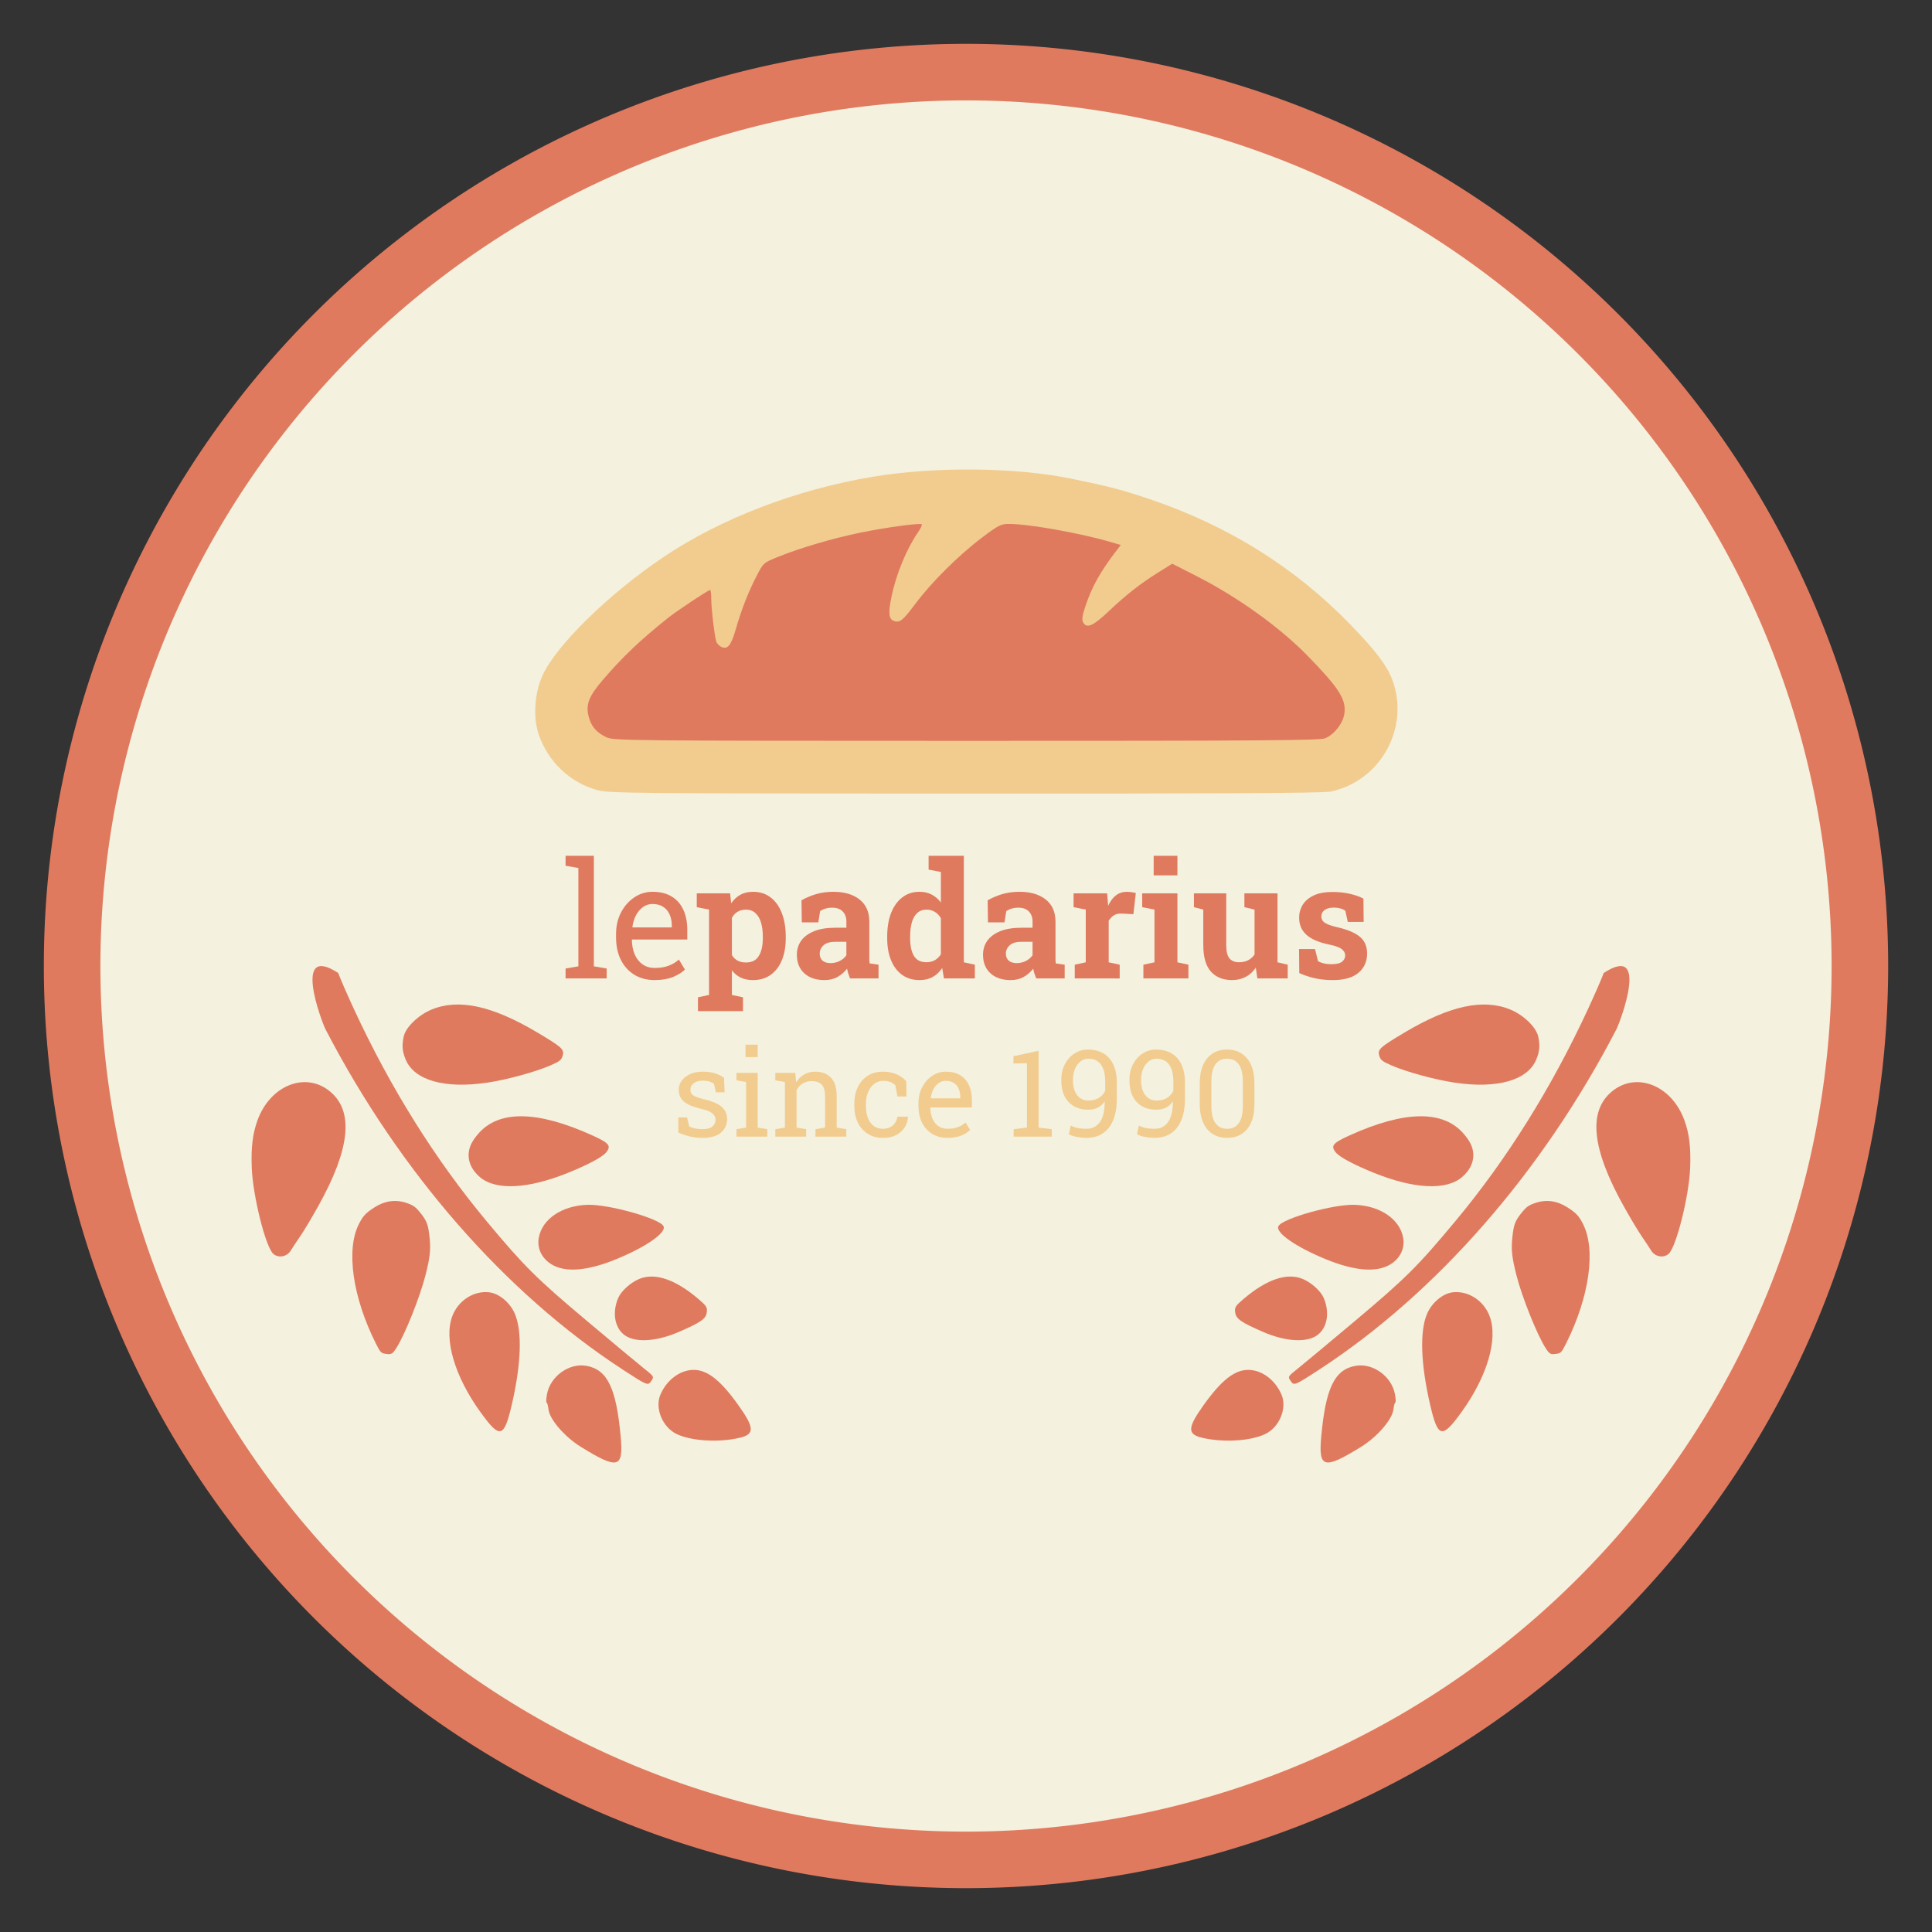 <?xml version="1.0" encoding="UTF-8" standalone="no"?>
<svg
   xmlns:dc="http://purl.org/dc/elements/1.1/"
   xmlns:cc="http://creativecommons.org/ns#"
   xmlns:rdf="http://www.w3.org/1999/02/22-rdf-syntax-ns#"
   xmlns:svg="http://www.w3.org/2000/svg"
   xmlns="http://www.w3.org/2000/svg"
   xmlns:sodipodi="http://sodipodi.sourceforge.net/DTD/sodipodi-0.dtd"
   xmlns:inkscape="http://www.inkscape.org/namespaces/inkscape"
   sodipodi:docname="logo.svg"
   inkscape:version="1.0 (4035a4fb49, 2020-05-01)"
   id="svg8"
   version="1.1"
   viewBox="0 0 270.933 270.933"
   height="270.933mm"
   width="270.933mm">
  <rect x="0" y="0" width="270.933" height="270.933" fill="#333333" stroke="none"/>
  <defs
     id="defs2" />
  <sodipodi:namedview
     inkscape:window-maximized="1"
     inkscape:window-y="-8"
     inkscape:window-x="-8"
     inkscape:window-height="702"
     inkscape:window-width="1366"
     inkscape:guide-bbox="true"
     showguides="true"
     fit-margin-bottom="0"
     fit-margin-right="0"
     fit-margin-left="0"
     fit-margin-top="0"
     showgrid="false"
     inkscape:document-rotation="0"
     inkscape:current-layer="layer1"
     inkscape:document-units="mm"
     inkscape:cy="477.71926"
     inkscape:cx="519.33418"
     inkscape:zoom="1.3344681"
     inkscape:pageshadow="2"
     inkscape:pageopacity="0.0"
     borderopacity="1.0"
     bordercolor="#666666"
     pagecolor="#ffffff"
     id="base" />
  <g
     transform="translate(31.574,-8.08)"
     id="layer1"
     inkscape:groupmode="layer"
     inkscape:label="Layer 1">
    <path
       d="M 233.211,143.547 A 129.318,129.318 0 0 1 103.893,272.865 129.318,129.318 0 0 1 -25.425,143.547 129.318,129.318 0 0 1 103.893,14.229 129.318,129.318 0 0 1 233.211,143.547"
       style="fill:#e07a5f;fill-opacity:1;fill-rule:evenodd;stroke:none;stroke-width:0.219;stroke-opacity:1"
       id="circle945" />
    <path
       d="M 225.28,143.547 A 121.387,121.387 0 0 1 103.893,264.934 121.387,121.387 0 0 1 -17.494,143.547 121.387,121.387 0 0 1 103.893,22.159 121.387,121.387 0 0 1 225.28,143.547 Z"
       style="fill:#f4f1de;fill-opacity:1;fill-rule:evenodd;stroke:none;stroke-width:0.206;stroke-opacity:1"
       id="path933" />
    <path
       id="path903"
       d="m 61.025,203.693 c -0.787,1.883 0.316,4.537 2.278,5.481 2.075,0.998 5.927,1.228 8.867,0.53 2.098,-0.498 2.063,-1.397 -0.182,-4.547 -2.561,-3.595 -4.449,-5.052 -6.439,-4.969 -1.867,0.078 -3.679,1.481 -4.525,3.505 z"
       style="fill:#e07a5f;fill-opacity:1;stroke:none;stroke-width:1.2;stroke-miterlimit:4;stroke-dasharray:none;stroke-opacity:1" />
    <path
       id="path901"
       d="m 45.136,203.573 c -0.121,0.643 -0.149,1.177 -0.062,1.187 0.087,0.01 0.21,0.452 0.272,0.982 0.166,1.407 2.275,3.841 4.544,5.243 5.187,3.205 5.981,3.006 5.582,-1.395 -0.621,-6.863 -1.871,-9.451 -4.817,-9.975 -2.412,-0.429 -5.049,1.462 -5.519,3.958 z"
       style="fill:#e07a5f;fill-opacity:1;stroke:none;stroke-width:1.2;stroke-miterlimit:4;stroke-dasharray:none;stroke-opacity:1" />
    <path
       id="path895"
       d="m 55.111,190.114 c -0.821,1.96 -0.525,3.991 0.739,5.069 1.445,1.232 4.504,1.101 7.802,-0.334 3.108,-1.352 3.773,-1.822 3.891,-2.748 0.087,-0.685 -0.045,-0.894 -1.169,-1.853 -3.235,-2.759 -6.093,-3.729 -8.299,-2.819 -1.225,0.505 -2.556,1.711 -2.963,2.685 z"
       style="fill:#e07a5f;fill-opacity:1;stroke:none;stroke-width:1.2;stroke-miterlimit:4;stroke-dasharray:none;stroke-opacity:1" />
    <path
       id="path893"
       d="m 43.983,181.644 c -0.269,1.471 0.394,2.877 1.755,3.725 1.921,1.197 5.017,0.962 9.052,-0.687 4.258,-1.74 7.161,-3.768 6.674,-4.663 -0.591,-1.087 -7.735,-3.084 -10.67,-2.983 -3.573,0.123 -6.333,1.99 -6.811,4.607 z"
       style="fill:#e07a5f;fill-opacity:1;stroke:none;stroke-width:1.2;stroke-miterlimit:4;stroke-dasharray:none;stroke-opacity:1" />
    <path
       id="path887"
       d="m 31.842,192.683 c -1.192,3.234 0.359,8.461 4.002,13.486 2.696,3.719 3.266,3.577 4.35,-1.089 1.336,-5.753 1.485,-10.366 0.412,-12.808 -0.682,-1.552 -2.205,-2.811 -3.591,-2.969 -2.176,-0.247 -4.363,1.181 -5.173,3.38 z"
       style="fill:#e07a5f;fill-opacity:1;stroke:none;stroke-width:1.2;stroke-miterlimit:4;stroke-dasharray:none;stroke-opacity:1" />
    <path
       id="path885"
       d="m 34.197,169.46 c -0.242,1.323 0.307,2.653 1.523,3.689 2.223,1.895 6.725,1.679 12.352,-0.594 2.764,-1.117 4.766,-2.18 5.314,-2.822 0.815,-0.955 0.503,-1.35 -1.93,-2.449 -7.749,-3.498 -13.136,-3.551 -16.008,-0.157 -0.752,0.888 -1.108,1.552 -1.25,2.332 z"
       style="fill:#e07a5f;fill-opacity:1;stroke:none;stroke-width:1.2;stroke-miterlimit:4;stroke-dasharray:none;stroke-opacity:1" />
    <path
       id="path879"
       d="m 18.752,179.739 c -1.828,3.588 -0.884,10.232 2.378,16.74 0.65,1.296 0.728,1.374 1.484,1.47 0.704,0.089 0.868,-0.009 1.399,-0.838 1.193,-1.862 3.276,-7.062 4.07,-10.161 0.642,-2.508 0.765,-3.602 0.591,-5.282 -0.183,-1.767 -0.372,-2.315 -1.14,-3.305 -0.789,-1.016 -1.091,-1.245 -2.101,-1.59 -1.515,-0.518 -3.043,-0.307 -4.487,0.62 -1.234,0.791 -1.605,1.188 -2.195,2.346 z"
       style="fill:#e07a5f;fill-opacity:1;stroke:none;stroke-width:1.2;stroke-miterlimit:4;stroke-dasharray:none;stroke-opacity:1" />
    <path
       id="path875"
       d="m 52.299,118.907 c -3.882,-1.015 -7.014,-3.966 -8.334,-7.854 -0.799,-2.353 -0.59,-5.698 0.512,-8.19 1.861,-4.207 9.375,-11.564 17.082,-16.726 7.989,-5.35 18.468,-9.373 29.104,-11.172 8.737,-1.479 20.158,-1.376 28.046,0.252 5.367,1.107 7.058,1.548 10.848,2.828 11.16,3.769 20.538,9.639 28.382,17.765 3.425,3.549 5.003,5.636 5.731,7.582 2.514,6.719 -1.624,14.22 -8.66,15.7 -1.004,0.211 -15.549,0.291 -51.197,0.28 -45.973,-0.014 -49.927,-0.05 -51.515,-0.465 z"
       style="fill:#f2cc8f;fill-opacity:1;stroke:none;stroke-width:1.2;stroke-miterlimit:4;stroke-dasharray:none;stroke-opacity:1" />
    <path
       id="path871"
       d="m 25.039,153.435 c -0.271,1.279 -0.203,2.076 0.274,3.227 1.213,2.928 5.496,4.137 11.475,3.238 2.766,-0.416 6.704,-1.492 8.829,-2.412 1.289,-0.558 1.541,-0.759 1.715,-1.367 0.253,-0.883 -0.08,-1.186 -3.592,-3.273 -6.316,-3.753 -11.031,-4.764 -14.826,-3.179 -1.838,0.768 -3.603,2.483 -3.874,3.766 z"
       style="fill:#e07a5f;fill-opacity:1;stroke:none;stroke-width:1.2;stroke-miterlimit:4;stroke-dasharray:none;stroke-opacity:1" />
    <path
       id="path867"
       d="m 4.542,165.169 c -0.692,1.895 -0.926,3.846 -0.808,6.731 0.162,3.965 1.961,11.113 3.026,12.021 0.733,0.625 1.901,0.405 2.434,-0.459 0.248,-0.402 0.858,-1.324 1.356,-2.047 0.497,-0.723 1.634,-2.627 2.526,-4.23 4.431,-7.962 4.987,-13.182 1.702,-15.984 -3.421,-2.917 -8.431,-0.975 -10.235,3.968 z"
       style="fill:#e07a5f;fill-opacity:1;stroke:none;stroke-width:1.2;stroke-miterlimit:4;stroke-dasharray:none;stroke-opacity:1" />
    <path
       id="path847"
       d="m 14.074,152.425 c 10.41,20.057 25.215,37.001 41.717,47.745 3.459,2.252 3.499,2.267 3.983,1.545 0.39,-0.581 0.376,-0.605 -1.054,-1.744 -0.797,-0.635 -4.411,-3.645 -8.031,-6.689 -7.065,-5.94 -8.766,-7.632 -14.046,-13.973 -7.216,-8.666 -13.452,-18.641 -18.584,-29.724 -0.976,-2.108 -1.967,-4.383 -2.202,-5.057 -6.556,-4.29 -2.271,6.956 -1.783,7.895 z"
       style="fill:#e07a5f;fill-opacity:1;stroke:none;stroke-width:1.2;stroke-miterlimit:4;stroke-dasharray:none;stroke-opacity:1" />
    <path
       style="fill:#e07a5f;fill-opacity:1;stroke:none;stroke-width:1.2;stroke-miterlimit:4;stroke-dasharray:none;stroke-opacity:1"
       d="m 148.152,203.693 c 0.787,1.883 -0.316,4.537 -2.278,5.481 -2.075,0.998 -5.927,1.228 -8.867,0.53 -2.098,-0.498 -2.063,-1.397 0.182,-4.547 2.561,-3.595 4.449,-5.052 6.439,-4.969 1.867,0.078 3.679,1.481 4.525,3.505 z"
       id="path907" />
    <path
       style="fill:#e07a5f;fill-opacity:1;stroke:none;stroke-width:1.2;stroke-miterlimit:4;stroke-dasharray:none;stroke-opacity:1"
       d="m 164.041,203.573 c 0.121,0.643 0.149,1.177 0.062,1.187 -0.087,0.01 -0.21,0.452 -0.272,0.982 -0.166,1.407 -2.275,3.841 -4.544,5.243 -5.187,3.205 -5.981,3.006 -5.582,-1.395 0.621,-6.863 1.871,-9.451 4.817,-9.975 2.412,-0.429 5.049,1.462 5.519,3.958 z"
       id="path909" />
    <path
       style="fill:#e07a5f;fill-opacity:1;stroke:none;stroke-width:1.2;stroke-miterlimit:4;stroke-dasharray:none;stroke-opacity:1"
       d="m 154.067,190.114 c 0.821,1.96 0.525,3.991 -0.739,5.069 -1.445,1.232 -4.504,1.101 -7.802,-0.334 -3.108,-1.352 -3.773,-1.822 -3.891,-2.748 -0.087,-0.685 0.045,-0.894 1.169,-1.853 3.235,-2.759 6.093,-3.729 8.299,-2.819 1.225,0.505 2.556,1.711 2.963,2.685 z"
       id="path911" />
    <path
       style="fill:#e07a5f;fill-opacity:1;stroke:none;stroke-width:1.2;stroke-miterlimit:4;stroke-dasharray:none;stroke-opacity:1"
       d="m 165.194,181.644 c 0.269,1.471 -0.394,2.877 -1.755,3.725 -1.921,1.197 -5.017,0.962 -9.052,-0.687 -4.258,-1.74 -7.161,-3.768 -6.674,-4.663 0.591,-1.087 7.735,-3.084 10.67,-2.983 3.573,0.123 6.333,1.99 6.811,4.607 z"
       id="path913" />
    <path
       style="fill:#e07a5f;fill-opacity:1;stroke:none;stroke-width:1.2;stroke-miterlimit:4;stroke-dasharray:none;stroke-opacity:1"
       d="m 177.335,192.683 c 1.192,3.234 -0.359,8.461 -4.002,13.486 -2.696,3.719 -3.266,3.577 -4.35,-1.089 -1.336,-5.753 -1.485,-10.366 -0.412,-12.808 0.682,-1.552 2.205,-2.811 3.591,-2.969 2.176,-0.247 4.363,1.181 5.173,3.38 z"
       id="path915" />
    <path
       style="fill:#e07a5f;fill-opacity:1;stroke:none;stroke-width:1.2;stroke-miterlimit:4;stroke-dasharray:none;stroke-opacity:1"
       d="m 174.98,169.46 c 0.242,1.323 -0.307,2.653 -1.523,3.689 -2.223,1.895 -6.725,1.679 -12.352,-0.594 -2.764,-1.117 -4.766,-2.18 -5.314,-2.822 -0.815,-0.955 -0.503,-1.35 1.93,-2.449 7.749,-3.498 13.136,-3.551 16.008,-0.157 0.752,0.888 1.108,1.552 1.25,2.332 z"
       id="path917" />
    <path
       style="fill:#e07a5f;fill-opacity:1;stroke:none;stroke-width:1.2;stroke-miterlimit:4;stroke-dasharray:none;stroke-opacity:1"
       d="m 190.425,179.739 c 1.828,3.588 0.884,10.232 -2.378,16.74 -0.65,1.296 -0.728,1.374 -1.484,1.47 -0.704,0.089 -0.868,-0.009 -1.399,-0.838 -1.193,-1.862 -3.276,-7.062 -4.07,-10.161 -0.642,-2.508 -0.765,-3.602 -0.591,-5.282 0.183,-1.767 0.372,-2.315 1.14,-3.305 0.789,-1.016 1.091,-1.245 2.101,-1.59 1.515,-0.518 3.043,-0.307 4.487,0.62 1.234,0.791 1.605,1.188 2.195,2.346 z"
       id="path919" />
    <path
       style="fill:#e07a5f;fill-opacity:1;stroke:none;stroke-width:1.2;stroke-miterlimit:4;stroke-dasharray:none;stroke-opacity:1"
       d="m 184.138,153.435 c 0.271,1.279 0.203,2.076 -0.274,3.227 -1.213,2.928 -5.496,4.137 -11.475,3.238 -2.766,-0.416 -6.704,-1.492 -8.829,-2.412 -1.289,-0.558 -1.541,-0.759 -1.715,-1.367 -0.253,-0.883 0.08,-1.186 3.592,-3.273 6.316,-3.753 11.031,-4.764 14.826,-3.179 1.838,0.768 3.603,2.483 3.874,3.766 z"
       id="path921" />
    <path
       style="fill:#e07a5f;fill-opacity:1;stroke:none;stroke-width:1.2;stroke-miterlimit:4;stroke-dasharray:none;stroke-opacity:1"
       d="m 204.635,165.169 c 0.692,1.895 0.926,3.846 0.808,6.731 -0.162,3.965 -1.961,11.113 -3.026,12.021 -0.733,0.625 -1.901,0.405 -2.434,-0.459 -0.248,-0.402 -0.858,-1.324 -1.356,-2.047 -0.497,-0.723 -1.634,-2.627 -2.526,-4.23 -4.431,-7.962 -4.987,-13.182 -1.702,-15.984 3.421,-2.917 8.431,-0.975 10.235,3.968 z"
       id="path923" />
    <path
       style="fill:#e07a5f;fill-opacity:1;stroke:none;stroke-width:1.2;stroke-miterlimit:4;stroke-dasharray:none;stroke-opacity:1"
       d="m 195.103,152.425 c -10.41,20.057 -25.215,37.001 -41.717,47.745 -3.459,2.252 -3.499,2.267 -3.983,1.545 -0.39,-0.581 -0.376,-0.605 1.054,-1.744 0.797,-0.635 4.411,-3.645 8.031,-6.689 7.065,-5.94 8.766,-7.632 14.046,-13.973 7.216,-8.666 13.452,-18.641 18.584,-29.724 0.976,-2.108 1.967,-4.383 2.202,-5.057 6.556,-4.29 2.271,6.956 1.783,7.895 z"
       id="path925" />
    <g
       style="font-size:22.578px;line-height:1.25;font-family:'Roboto Slab';-inkscape-font-specification:'Roboto Slab';stroke-width:0.265"
       id="text929"
       aria-label="lepadarius">
      <path
         id="path949"
         style="fill:#e07a5f;fill-opacity:1;stroke-width:0.265"
         d="m 47.739,145.29 v -1.389 l 1.797,-0.309 v -13.791 l -1.797,-0.309 v -1.4 h 3.969 v 15.5 l 1.797,0.309 v 1.389 z" />
      <path
         id="path951"
         style="fill:#e07a5f;fill-opacity:1;stroke-width:0.265"
         d="m 60.252,145.522 q -1.654,0 -2.877,-0.75 -1.224,-0.761 -1.896,-2.106 -0.661,-1.345 -0.661,-3.109 v -0.485 q 0,-1.698 0.695,-3.032 0.706,-1.345 1.863,-2.117 1.169,-0.783 2.547,-0.783 1.61,0 2.69,0.661 1.091,0.661 1.643,1.863 0.551,1.191 0.551,2.811 v 1.356 h -7.739 l -0.033,0.055 q 0.022,1.147 0.397,2.039 0.386,0.882 1.102,1.389 0.717,0.507 1.72,0.507 1.102,0 1.929,-0.309 0.838,-0.32 1.444,-0.871 l 0.849,1.411 q -0.639,0.617 -1.698,1.047 -1.047,0.419 -2.525,0.419 z m -3.12,-7.386 h 5.501 v -0.287 q 0,-0.86 -0.309,-1.532 -0.298,-0.683 -0.904,-1.069 -0.595,-0.397 -1.499,-0.397 -0.728,0 -1.323,0.43 -0.595,0.419 -0.981,1.147 -0.386,0.728 -0.507,1.654 z" />
      <path
         id="path953"
         style="font-style:normal;font-variant:normal;font-weight:bold;font-stretch:normal;font-family:'Roboto Slab';-inkscape-font-specification:'Roboto Slab Bold';fill:#e07a5f;fill-opacity:1"
         d="m 66.304,149.876 v -1.94 l 1.554,-0.331 v -11.972 l -1.72,-0.331 v -1.94 h 4.674 l 0.154,1.389 q 0.529,-0.772 1.279,-1.191 0.75,-0.419 1.786,-0.419 1.444,0 2.469,0.794 1.025,0.783 1.565,2.194 0.551,1.411 0.551,3.296 v 0.232 q 0,1.764 -0.551,3.087 -0.54,1.312 -1.576,2.051 -1.025,0.728 -2.48,0.728 -0.959,0 -1.698,-0.342 -0.728,-0.353 -1.246,-1.025 v 3.451 l 1.554,0.331 v 1.94 z m 6.747,-6.824 q 1.235,0 1.786,-0.915 0.562,-0.915 0.562,-2.48 v -0.232 q 0,-1.135 -0.254,-1.973 -0.254,-0.849 -0.783,-1.323 -0.518,-0.485 -1.334,-0.485 -0.661,0 -1.169,0.298 -0.496,0.298 -0.794,0.849 v 5.226 q 0.298,0.507 0.794,0.772 0.507,0.265 1.191,0.265 z" />
      <path
         id="path955"
         style="font-style:normal;font-variant:normal;font-weight:bold;font-stretch:normal;font-family:'Roboto Slab';-inkscape-font-specification:'Roboto Slab Bold';fill:#e07a5f;fill-opacity:1"
         d="m 84.042,145.522 q -1.775,0 -2.822,-0.948 -1.047,-0.959 -1.047,-2.602 0,-1.124 0.606,-1.973 0.617,-0.849 1.808,-1.334 1.202,-0.485 2.955,-0.485 h 1.576 v -0.882 q 0,-0.86 -0.507,-1.389 -0.496,-0.54 -1.499,-0.54 -0.518,0 -0.937,0.132 -0.408,0.121 -0.739,0.353 l -0.254,1.576 h -2.315 l -0.044,-3.098 q 0.937,-0.529 2.028,-0.86 1.091,-0.331 2.436,-0.331 2.337,0 3.693,1.091 1.356,1.08 1.356,3.098 v 4.917 q 0,0.243 0,0.485 0.011,0.232 0.044,0.452 l 1.246,0.176 v 1.929 h -3.991 q -0.121,-0.309 -0.243,-0.661 -0.121,-0.353 -0.176,-0.706 -0.573,0.728 -1.356,1.169 -0.772,0.43 -1.819,0.43 z m 0.86,-2.381 q 0.672,0 1.279,-0.298 0.606,-0.309 0.937,-0.805 v -1.885 h -1.588 q -1.058,0 -1.61,0.485 -0.54,0.485 -0.54,1.169 0,0.639 0.397,0.992 0.408,0.342 1.124,0.342 z" />
      <path
         id="path957"
         style="font-style:normal;font-variant:normal;font-weight:bold;font-stretch:normal;font-family:'Roboto Slab';-inkscape-font-specification:'Roboto Slab Bold';fill:#e07a5f;fill-opacity:1"
         d="m 97.382,145.522 q -1.422,0 -2.447,-0.728 -1.014,-0.739 -1.554,-2.051 -0.54,-1.323 -0.54,-3.087 v -0.232 q 0,-1.885 0.54,-3.296 0.551,-1.411 1.565,-2.194 1.014,-0.794 2.425,-0.794 0.981,0 1.72,0.397 0.739,0.386 1.279,1.102 v -4.277 l -1.72,-0.331 v -1.94 h 1.72 3.219 v 14.938 l 1.543,0.331 v 1.929 h -4.333 l -0.243,-1.455 q -0.562,0.827 -1.345,1.257 -0.772,0.43 -1.83,0.43 z m 0.959,-2.503 q 0.672,0 1.18,-0.287 0.507,-0.287 0.849,-0.827 v -5.06 q -0.331,-0.573 -0.838,-0.882 -0.507,-0.32 -1.169,-0.32 -0.805,0 -1.323,0.485 -0.507,0.474 -0.75,1.323 -0.232,0.849 -0.232,1.973 v 0.232 q 0,1.565 0.529,2.469 0.529,0.893 1.753,0.893 z" />
      <path
         id="path959"
         style="font-style:normal;font-variant:normal;font-weight:bold;font-stretch:normal;font-family:'Roboto Slab';-inkscape-font-specification:'Roboto Slab Bold';fill:#e07a5f;fill-opacity:1"
         d="m 110.148,145.522 q -1.775,0 -2.822,-0.948 -1.047,-0.959 -1.047,-2.602 0,-1.124 0.606,-1.973 0.617,-0.849 1.808,-1.334 1.202,-0.485 2.955,-0.485 h 1.576 v -0.882 q 0,-0.86 -0.507,-1.389 -0.496,-0.54 -1.499,-0.54 -0.518,0 -0.937,0.132 -0.408,0.121 -0.739,0.353 l -0.254,1.576 h -2.315 l -0.044,-3.098 q 0.937,-0.529 2.028,-0.86 1.091,-0.331 2.436,-0.331 2.337,0 3.693,1.091 1.356,1.08 1.356,3.098 v 4.917 q 0,0.243 0,0.485 0.011,0.232 0.044,0.452 l 1.246,0.176 v 1.929 h -3.991 q -0.121,-0.309 -0.243,-0.661 -0.121,-0.353 -0.176,-0.706 -0.573,0.728 -1.356,1.169 -0.772,0.43 -1.819,0.43 z m 0.86,-2.381 q 0.672,0 1.279,-0.298 0.606,-0.309 0.937,-0.805 v -1.885 h -1.587 q -1.058,0 -1.61,0.485 -0.54,0.485 -0.54,1.169 0,0.639 0.397,0.992 0.408,0.342 1.124,0.342 z" />
      <path
         id="path961"
         style="font-style:normal;font-variant:normal;font-weight:bold;font-stretch:normal;font-family:'Roboto Slab';-inkscape-font-specification:'Roboto Slab Bold';fill:#e07a5f;fill-opacity:1"
         d="m 119.144,145.29 v -1.929 l 1.543,-0.331 v -7.397 l -1.709,-0.331 v -1.94 h 4.707 l 0.121,1.477 0.022,0.265 q 0.441,-0.97 1.091,-1.466 0.65,-0.496 1.554,-0.496 0.287,0 0.628,0.055 0.342,0.044 0.606,0.121 l -0.342,2.966 -1.599,-0.088 q -0.684,-0.033 -1.113,0.232 -0.419,0.265 -0.75,0.761 v 5.843 l 1.543,0.331 v 1.929 z" />
      <path
         id="path963"
         style="font-style:normal;font-variant:normal;font-weight:bold;font-stretch:normal;font-family:'Roboto Slab';-inkscape-font-specification:'Roboto Slab Bold';fill:#e07a5f;fill-opacity:1"
         d="m 128.768,145.29 v -1.929 l 1.554,-0.331 v -7.397 l -1.72,-0.331 v -1.94 h 4.939 v 9.668 l 1.543,0.331 v 1.929 z m 1.444,-14.453 v -2.745 h 3.329 v 2.745 z" />
      <path
         id="path965"
         style="font-style:normal;font-variant:normal;font-weight:bold;font-stretch:normal;font-family:'Roboto Slab';-inkscape-font-specification:'Roboto Slab Bold';fill:#e07a5f;fill-opacity:1"
         d="m 141.203,145.522 q -1.885,0 -2.966,-1.191 -1.069,-1.202 -1.069,-3.726 v -4.972 l -1.312,-0.331 v -1.94 h 1.312 3.219 v 7.265 q 0,1.279 0.441,1.841 0.452,0.551 1.356,0.551 0.717,0 1.268,-0.276 0.551,-0.287 0.904,-0.805 v -6.306 l -1.422,-0.331 v -1.94 h 1.422 3.219 v 9.668 l 1.433,0.331 v 1.929 h -4.255 l -0.22,-1.51 q -0.562,0.838 -1.411,1.29 -0.849,0.452 -1.918,0.452 z" />
      <path
         id="path967"
         style="font-style:normal;font-variant:normal;font-weight:bold;font-stretch:normal;font-family:'Roboto Slab';-inkscape-font-specification:'Roboto Slab Bold';fill:#e07a5f;fill-opacity:1"
         d="m 155.326,145.522 q -1.334,0 -2.491,-0.254 -1.147,-0.254 -2.205,-0.728 l -0.033,-3.373 h 2.238 l 0.43,1.72 q 0.375,0.187 0.816,0.298 0.452,0.11 1.025,0.11 1.08,0 1.521,-0.353 0.441,-0.353 0.441,-0.882 0,-0.496 -0.474,-0.871 -0.463,-0.386 -1.863,-0.672 -2.117,-0.441 -3.12,-1.367 -1.003,-0.926 -1.003,-2.37 0,-0.992 0.496,-1.808 0.507,-0.816 1.532,-1.312 1.036,-0.496 2.646,-0.496 1.345,0 2.458,0.265 1.124,0.254 1.885,0.672 l 0.033,3.263 h -2.227 l -0.342,-1.565 q -0.298,-0.22 -0.706,-0.331 -0.397,-0.11 -0.904,-0.11 -0.849,0 -1.301,0.342 -0.452,0.342 -0.452,0.882 0,0.309 0.154,0.573 0.165,0.265 0.639,0.496 0.474,0.232 1.378,0.441 2.216,0.507 3.23,1.356 1.014,0.838 1.014,2.359 0,1.665 -1.213,2.69 -1.202,1.025 -3.605,1.025 z" />
    </g>
    <path
       id="path877"
       d="m 154.242,111.621 c 1.3,-0.543 2.502,-2.069 2.707,-3.438 0.299,-1.995 -0.707,-3.583 -5.163,-8.151 -3.916,-4.014 -9.822,-8.25 -15.602,-11.188 l -3.369,-1.713 -1.869,1.163 c -2.553,1.589 -4.572,3.167 -7.077,5.535 -2.191,2.07 -3.06,2.439 -3.557,1.51 -0.199,-0.372 -0.108,-0.969 0.351,-2.32 0.943,-2.773 2.091,-4.812 4.395,-7.808 l 0.544,-0.707 -1.528,-0.446 c -4.225,-1.232 -11.409,-2.506 -14.131,-2.506 -1.163,0 -1.475,0.158 -3.857,1.955 -3.225,2.434 -7.008,6.193 -9.266,9.207 -1.787,2.385 -2.192,2.714 -3.019,2.452 -0.736,-0.234 -0.831,-1.108 -0.365,-3.364 0.66,-3.195 2.078,-6.655 3.697,-9.025 0.385,-0.563 0.635,-1.088 0.555,-1.167 -0.225,-0.225 -4.965,0.417 -8.614,1.166 -3.812,0.782 -8.326,2.106 -11.44,3.354 -2.164,0.868 -2.164,0.868 -3.169,2.838 -1.176,2.308 -2.067,4.606 -2.902,7.489 -0.639,2.206 -1.153,2.783 -2.051,2.302 -0.281,-0.15 -0.573,-0.482 -0.648,-0.737 -0.255,-0.865 -0.693,-4.597 -0.693,-5.906 0,-0.717 -0.071,-1.304 -0.158,-1.304 -0.26,0 -4.646,2.912 -5.928,3.935 -3.931,3.139 -6.383,5.475 -9.174,8.74 -1.938,2.267 -2.374,3.425 -1.925,5.118 0.365,1.377 1.109,2.231 2.5,2.873 1.017,0.469 2.997,0.489 50.478,0.494 40.918,0.005 49.567,-0.056 50.275,-0.352 z"
       style="fill:#e07a5f;fill-opacity:1;stroke:none;stroke-width:1.2;stroke-miterlimit:4;stroke-dasharray:none;stroke-opacity:1" />
    <g
       style="font-size:16.933px;line-height:1.25;font-family:'Roboto Slab';-inkscape-font-specification:'Roboto Slab';fill:#f2cc8f;fill-opacity:1;stroke-width:0.265"
       id="text937"
       aria-label="since 1990">
      <path
         id="path970"
         style="font-size:16.933px;fill:#f2cc8f;fill-opacity:1;stroke-width:0.265"
         d="m 66.916,167.651 q -0.901,0 -1.687,-0.182 -0.785,-0.182 -1.67,-0.562 l -0.017,-2.125 h 1.232 l 0.306,1.282 q 0.463,0.19 0.893,0.281 0.438,0.083 0.943,0.083 0.992,0 1.422,-0.38 0.43,-0.38 0.43,-0.943 0,-0.529 -0.438,-0.893 -0.43,-0.372 -1.571,-0.628 -1.621,-0.372 -2.39,-0.992 -0.761,-0.628 -0.761,-1.67 0,-0.728 0.422,-1.298 0.422,-0.579 1.174,-0.918 0.752,-0.339 1.753,-0.339 1.017,0 1.736,0.232 0.728,0.232 1.265,0.62 l 0.083,2.042 h -1.224 l -0.265,-1.191 q -0.289,-0.215 -0.686,-0.331 -0.397,-0.116 -0.91,-0.116 -0.761,0 -1.24,0.356 -0.471,0.356 -0.471,0.893 0,0.314 0.132,0.546 0.141,0.232 0.529,0.422 0.389,0.182 1.141,0.364 1.869,0.438 2.604,1.116 0.744,0.678 0.744,1.67 0,1.133 -0.843,1.902 -0.835,0.761 -2.638,0.761 z" />
      <path
         id="path972"
         style="font-size:16.933px;fill:#f2cc8f;fill-opacity:1;stroke-width:0.265"
         d="m 71.704,167.477 v -1.042 l 1.348,-0.232 v -6.391 l -1.348,-0.232 v -1.05 h 2.977 v 7.673 l 1.348,0.232 v 1.042 z m 1.265,-11.154 v -1.745 h 1.712 v 1.745 z" />
      <path
         id="path974"
         style="font-size:16.933px;fill:#f2cc8f;fill-opacity:1;stroke-width:0.265"
         d="m 77.152,167.477 v -1.042 l 1.348,-0.232 v -6.391 l -1.348,-0.232 v -1.05 h 2.803 l 0.116,1.331 q 0.446,-0.711 1.116,-1.1 0.678,-0.397 1.538,-0.397 1.447,0 2.241,0.852 0.794,0.843 0.794,2.613 v 4.374 l 1.348,0.232 v 1.042 h -4.324 v -1.042 l 1.348,-0.232 v -4.341 q 0,-1.182 -0.471,-1.678 -0.463,-0.496 -1.422,-0.496 -0.703,0 -1.248,0.339 -0.537,0.339 -0.86,0.926 v 5.25 l 1.348,0.232 v 1.042 z" />
      <path
         id="path976"
         style="font-size:16.933px;fill:#f2cc8f;fill-opacity:1;stroke-width:0.265"
         d="m 92.242,167.651 q -1.215,0 -2.117,-0.562 -0.901,-0.571 -1.397,-1.579 -0.496,-1.009 -0.496,-2.332 v -0.347 q 0,-1.273 0.48,-2.282 0.48,-1.009 1.381,-1.596 0.901,-0.587 2.15,-0.587 1.083,0 1.893,0.356 0.819,0.356 1.373,0.976 l 0.041,2.15 h -1.273 l -0.281,-1.563 q -0.281,-0.289 -0.703,-0.463 -0.422,-0.174 -0.992,-0.174 -0.728,0 -1.282,0.43 -0.546,0.43 -0.852,1.149 -0.306,0.719 -0.306,1.604 v 0.347 q 0,0.976 0.281,1.695 0.289,0.719 0.819,1.116 0.537,0.389 1.273,0.389 0.827,0 1.373,-0.455 0.546,-0.455 0.67,-1.248 h 1.463 l 0.017,0.05 q -0.041,0.769 -0.455,1.439 -0.413,0.67 -1.182,1.083 -0.761,0.405 -1.877,0.405 z" />
      <path
         id="path978"
         style="font-size:16.933px;fill:#f2cc8f;fill-opacity:1;stroke-width:0.265"
         d="m 101.304,167.651 q -1.24,0 -2.158,-0.562 -0.918,-0.571 -1.422,-1.579 -0.496,-1.009 -0.496,-2.332 v -0.364 q 0,-1.273 0.521,-2.274 0.529,-1.009 1.397,-1.587 0.876,-0.587 1.91,-0.587 1.207,0 2.017,0.496 0.819,0.496 1.232,1.397 0.413,0.893 0.413,2.108 v 1.017 h -5.804 l -0.025,0.041 q 0.017,0.86 0.298,1.53 0.289,0.661 0.827,1.042 0.537,0.38 1.29,0.38 0.827,0 1.447,-0.232 0.628,-0.24 1.083,-0.653 l 0.637,1.058 q -0.48,0.463 -1.273,0.785 -0.785,0.314 -1.893,0.314 z m -2.34,-5.54 h 4.126 v -0.215 q 0,-0.645 -0.232,-1.149 -0.223,-0.513 -0.678,-0.802 -0.446,-0.298 -1.124,-0.298 -0.546,0 -0.992,0.322 -0.446,0.314 -0.736,0.86 -0.289,0.546 -0.38,1.24 z" />
      <path
         id="path980"
         style="font-size:16.933px;fill:#f2cc8f;fill-opacity:1;stroke-width:0.265"
         d="m 110.581,167.477 v -1.042 l 1.86,-0.232 v -9.021 l -1.893,0.033 v -1.017 l 3.522,-0.761 v 10.765 l 1.852,0.232 v 1.042 z" />
      <path
         id="path982"
         style="font-size:16.933px;fill:#f2cc8f;fill-opacity:1;stroke-width:0.265"
         d="m 120.784,167.651 q -0.628,0 -1.29,-0.124 -0.653,-0.116 -1.174,-0.364 l 0.248,-1.232 q 0.504,0.24 1.025,0.347 0.529,0.099 1.191,0.099 1.174,0 1.852,-0.893 0.686,-0.901 0.711,-2.894 l -0.033,-0.041 q -0.331,0.554 -0.926,0.852 -0.595,0.298 -1.339,0.298 -1.174,0 -2.026,-0.488 -0.852,-0.488 -1.315,-1.414 -0.455,-0.926 -0.455,-2.241 0,-1.257 0.496,-2.224 0.504,-0.967 1.348,-1.513 0.852,-0.554 1.885,-0.554 1.257,0 2.166,0.529 0.909,0.521 1.397,1.563 0.496,1.034 0.496,2.571 v 2.175 q 0,1.877 -0.529,3.109 -0.529,1.232 -1.488,1.836 -0.951,0.604 -2.241,0.604 z m 0.265,-5.234 q 0.901,0 1.497,-0.389 0.604,-0.389 0.868,-0.992 v -1.273 q 0,-1.596 -0.612,-2.406 -0.604,-0.81 -1.769,-0.81 -0.604,0 -1.091,0.389 -0.488,0.38 -0.777,1.058 -0.281,0.678 -0.281,1.563 0,0.868 0.256,1.513 0.265,0.637 0.752,0.992 0.488,0.356 1.158,0.356 z" />
      <path
         id="path984"
         style="font-size:16.933px;fill:#f2cc8f;fill-opacity:1;stroke-width:0.265"
         d="m 130.342,167.651 q -0.628,0 -1.29,-0.124 -0.653,-0.116 -1.174,-0.364 l 0.248,-1.232 q 0.504,0.24 1.025,0.347 0.529,0.099 1.191,0.099 1.174,0 1.852,-0.893 0.686,-0.901 0.711,-2.894 l -0.033,-0.041 q -0.331,0.554 -0.926,0.852 -0.595,0.298 -1.339,0.298 -1.174,0 -2.026,-0.488 -0.852,-0.488 -1.315,-1.414 -0.455,-0.926 -0.455,-2.241 0,-1.257 0.496,-2.224 0.504,-0.967 1.348,-1.513 0.852,-0.554 1.885,-0.554 1.257,0 2.166,0.529 0.909,0.521 1.397,1.563 0.496,1.034 0.496,2.571 v 2.175 q 0,1.877 -0.529,3.109 -0.529,1.232 -1.488,1.836 -0.951,0.604 -2.241,0.604 z m 0.265,-5.234 q 0.901,0 1.497,-0.389 0.604,-0.389 0.868,-0.992 v -1.273 q 0,-1.596 -0.612,-2.406 -0.604,-0.81 -1.769,-0.81 -0.604,0 -1.091,0.389 -0.488,0.38 -0.777,1.058 -0.281,0.678 -0.281,1.563 0,0.868 0.256,1.513 0.265,0.637 0.752,0.992 0.488,0.356 1.158,0.356 z" />
      <path
         id="path986"
         style="font-size:16.933px;fill:#f2cc8f;fill-opacity:1;stroke-width:0.265"
         d="m 140.512,167.651 q -1.769,0 -2.803,-1.232 -1.034,-1.232 -1.034,-3.531 v -2.853 q 0,-2.299 1.025,-3.531 1.025,-1.24 2.795,-1.24 1.778,0 2.811,1.24 1.034,1.232 1.034,3.531 v 2.853 q 0,2.307 -1.025,3.539 -1.025,1.224 -2.803,1.224 z m 0,-1.273 q 1.083,0 1.637,-0.794 0.562,-0.794 0.562,-2.365 v -3.531 q 0,-1.563 -0.571,-2.348 -0.562,-0.794 -1.645,-0.794 -1.067,0 -1.629,0.794 -0.562,0.785 -0.562,2.348 v 3.531 q 0,1.563 0.571,2.365 0.571,0.794 1.637,0.794 z" />
    </g>
  </g>
</svg>
